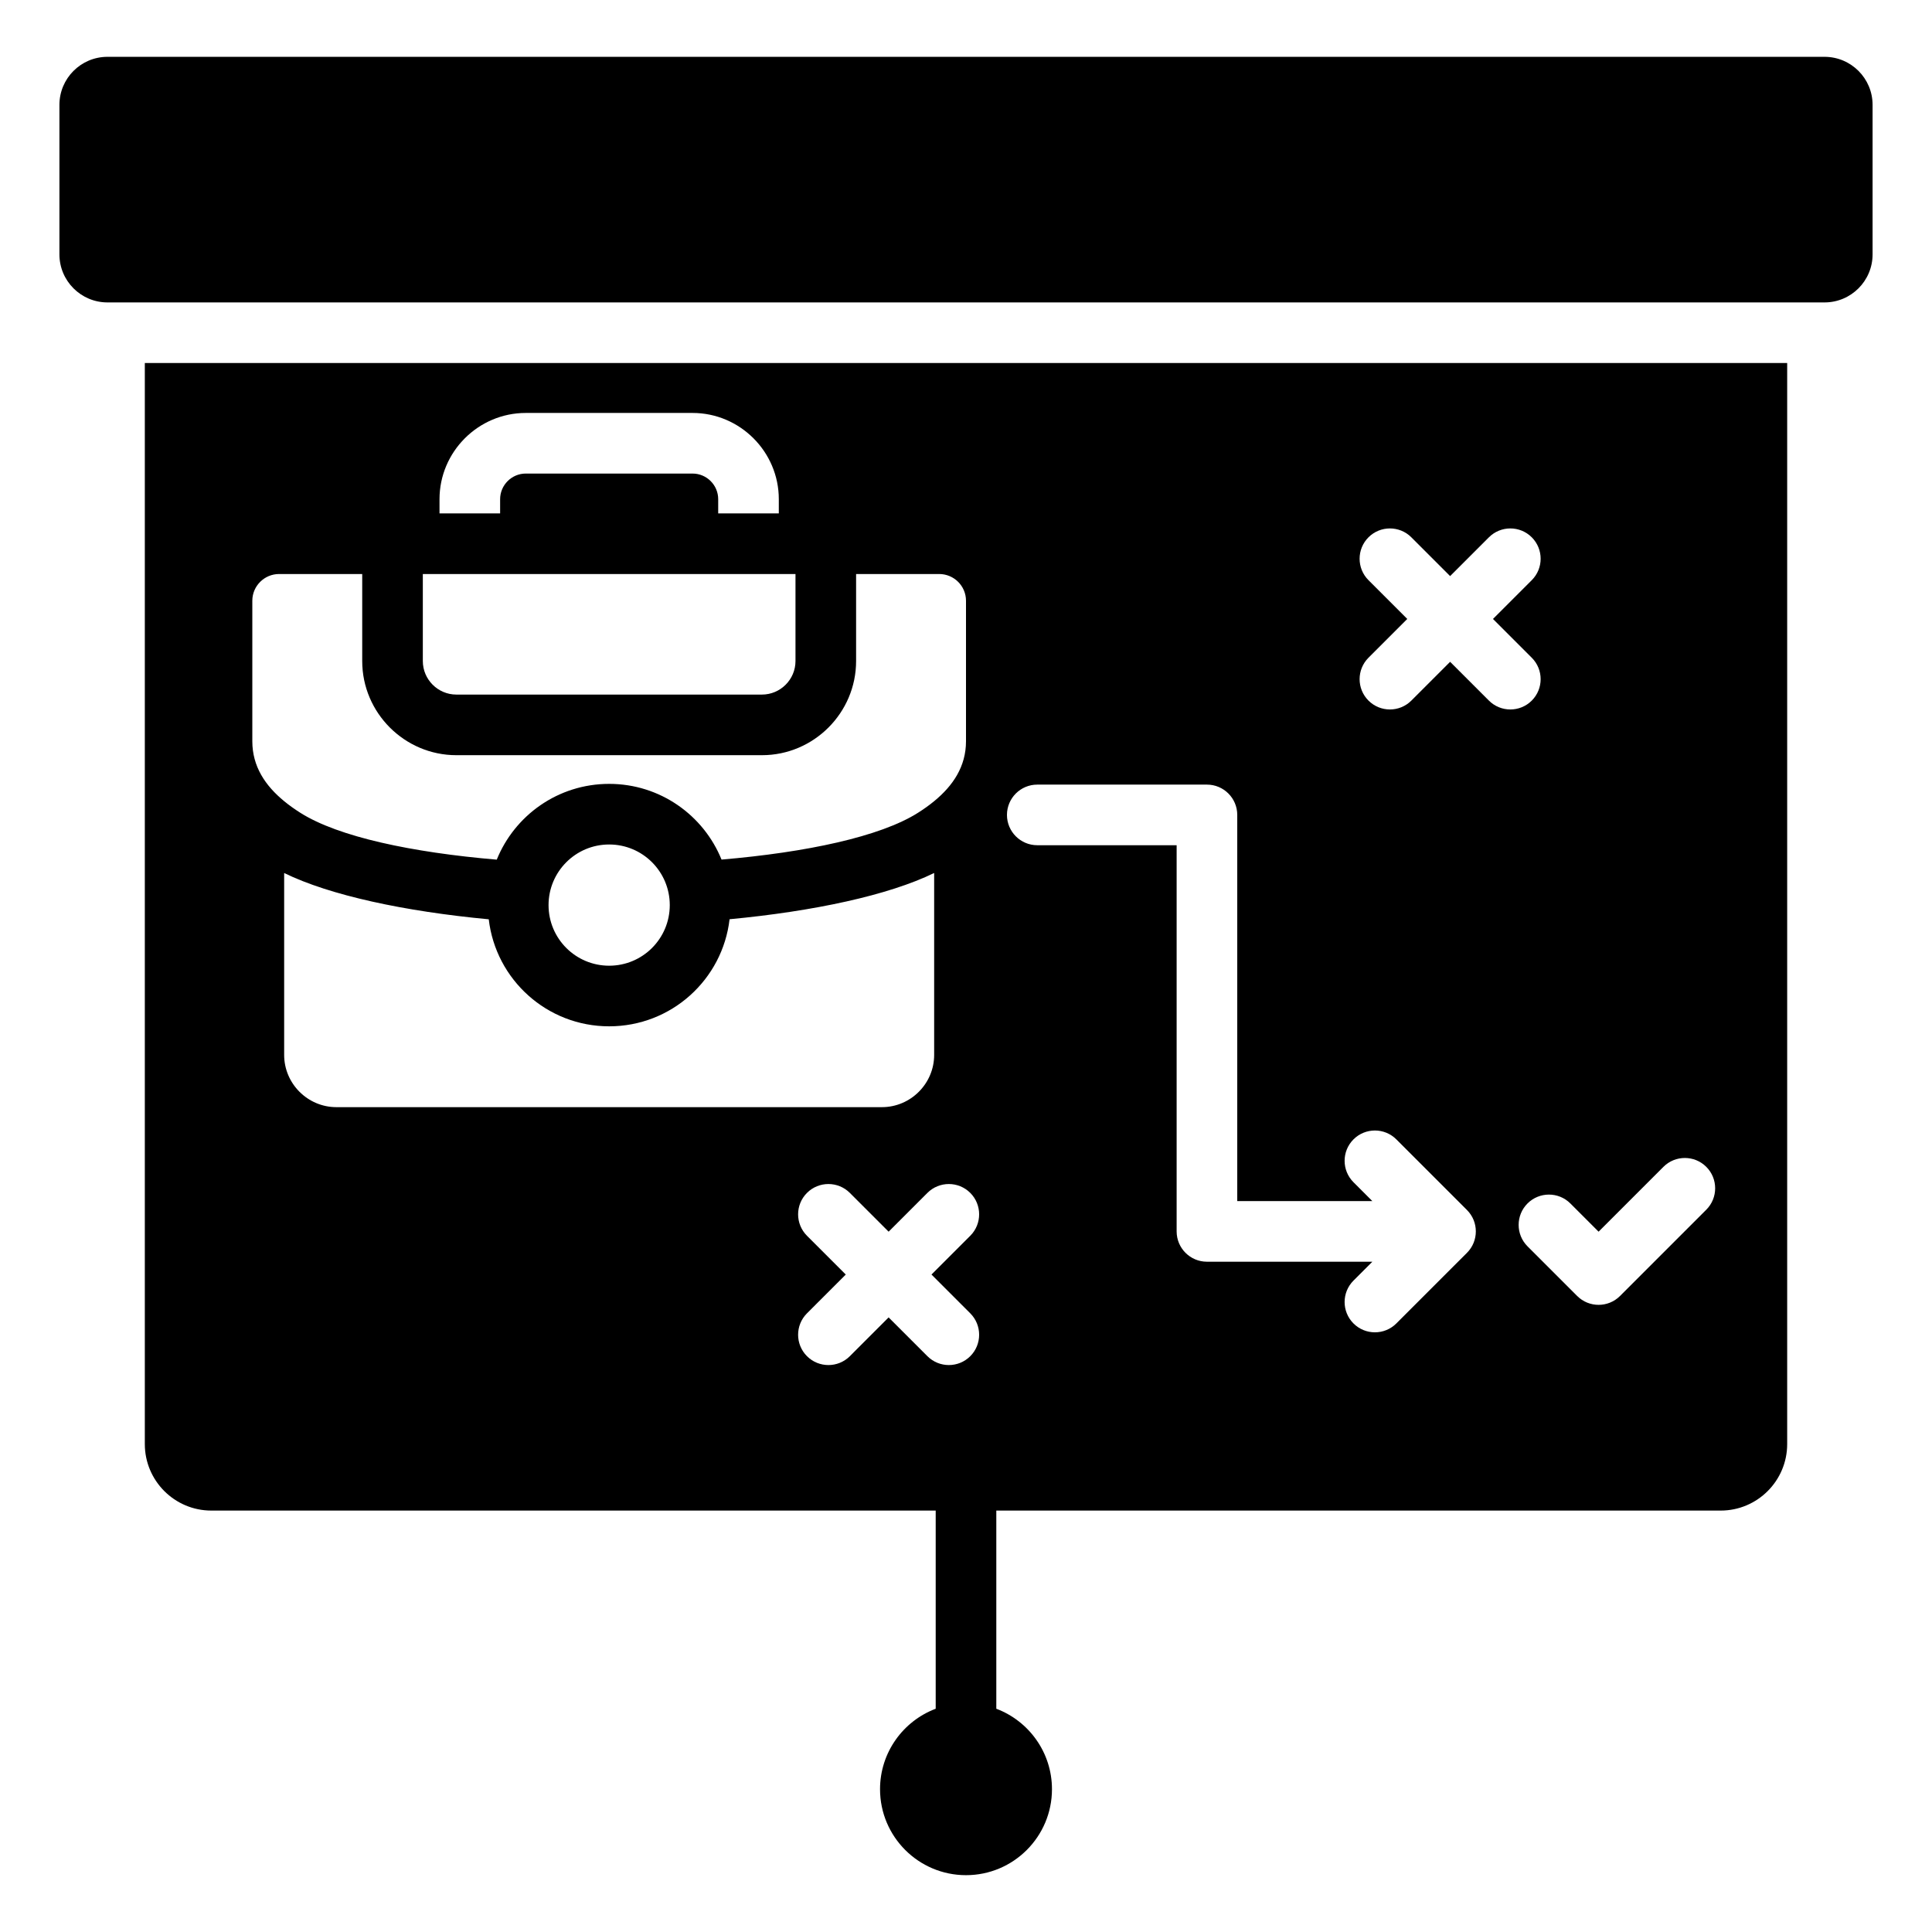 <svg clip-rule="evenodd" fill-rule="evenodd" stroke-linejoin="round" stroke-miterlimit="2" viewBox="0 0 510 510" xmlns="http://www.w3.org/2000/svg"><path d="m247 398.755h-191.212c-9.691 0-17.559-7.868-17.559-17.559v-285.364h433.542v285.364c0 9.691-7.868 17.559-17.559 17.559h-191.212v52.312c8.582 3.237 14.693 11.531 14.693 21.24 0 12.525-10.168 22.693-22.693 22.693s-22.693-10.168-22.693-22.693c0-9.709 6.111-18.003 14.693-21.24zm-135.384-247.23v22.976c0 4.869 3.981 8.849 8.85 8.849h80.674c4.869 0 8.849-3.98 8.849-8.849v-22.976zm250.652 181.537-4.981 4.982c-3.123 3.122-3.123 8.191 0 11.313 3.122 3.122 8.191 3.122 11.313 0l18.639-18.638c3.124-3.124 3.124-8.19 0-11.314l-18.639-18.638c-3.122-3.122-8.191-3.122-11.313 0-3.123 3.122-3.123 8.191 0 11.313l4.981 4.982h-35.664v-101.944c0-4.419-3.582-8-8-8h-44.792c-4.415 0-8 3.584-8 8 0 4.415 3.585 8 8 8h36.792v101.944c0 4.418 3.582 8 8 8zm-217.465-94.139c0 8.843 7.156 16 16 16 8.843 0 16-7.157 16-16 0-8.811-7.14-16-16-16s-16 7.189-16 16zm47.785 3.732c-1.846 15.925-15.361 28.268-31.785 28.268-16.419 0-29.93-12.334-31.783-28.251-22.214-2.085-41.957-6.323-54.009-12.22v48.02c0 7.57 6.201 13.789 13.789 13.789h144.006c7.587 0 13.789-6.219 13.789-13.789v-48.024c-12.017 5.867-31.767 10.111-54.007 12.207zm-76.568-107.13h16v-3.749c0-3.721 3.045-6.767 6.766-6.767h44.034c3.721 0 6.766 3.046 6.766 6.767v3.749h16v-3.749c0-12.52-10.246-22.767-22.766-22.767h-44.034c-12.52 0-22.766 10.247-22.766 22.767zm107.241 200.923-10.238 10.238c-3.122 3.122-3.122 8.192 0 11.314s8.192 3.122 11.314 0l10.238-10.238 10.238 10.238c3.122 3.122 8.192 3.122 11.314 0s3.122-8.192 0-11.314l-10.238-10.238 10.238-10.238c3.122-3.122 3.122-8.192 0-11.314s-8.192-3.122-11.314 0l-10.238 10.238-10.238-10.238c-3.122-3.122-8.192-3.122-11.314 0s-3.122 8.192 0 11.314zm179.965-7.45 13.107 13.107c3.124 3.124 8.189 3.124 11.314 0l22.771-22.772c3.122-3.122 3.122-8.192 0-11.314s-8.191-3.122-11.313 0l-17.115 17.115-7.45-7.45c-3.122-3.122-8.192-3.122-11.314 0s-3.122 8.192 0 11.314zm-31.743-165.61-10.238 10.238c-3.122 3.122-3.122 8.191 0 11.314 3.123 3.122 8.192 3.122 11.314 0l10.238-10.239 10.238 10.239c3.122 3.122 8.192 3.122 11.314 0 3.122-3.123 3.122-8.192 0-11.314l-10.238-10.238 10.238-10.238c3.122-3.122 3.122-8.192 0-11.314s-8.192-3.122-11.314 0l-10.238 10.238-10.238-10.238c-3.122-3.122-8.191-3.122-11.314 0-3.122 3.122-3.122 8.192 0 11.314zm-145.494-11.863v22.976c0 13.672-11.177 24.849-24.849 24.849h-80.674c-13.672 0-24.85-11.177-24.85-24.849v-22.976h-21.938c-3.891 0-7.072 3.163-7.072 7.054v37.097c0 6.664 3.447 11.746 8.405 15.815 1.333 1.102 2.772 2.115 4.282 3.074 10.037 6.355 29.523 10.469 51.838 12.36 4.741-11.709 16.214-20.002 29.672-20.002 13.451 0 24.92 8.285 29.665 19.985 22.353-1.904 41.856-6.024 51.844-12.343 1.511-.959 2.95-1.972 4.283-3.074 4.958-4.069 8.405-9.151 8.405-15.815v-37.097c0-3.891-3.181-7.054-7.072-7.054zm268.326-123.84v39.463c0 7-5.684 12.684-12.684 12.684h-453.262c-7 0-12.684-5.684-12.684-12.684v-39.463c0-7.001 5.684-12.685 12.684-12.685h453.262c7 0 12.684 5.684 12.684 12.685z"/></svg>